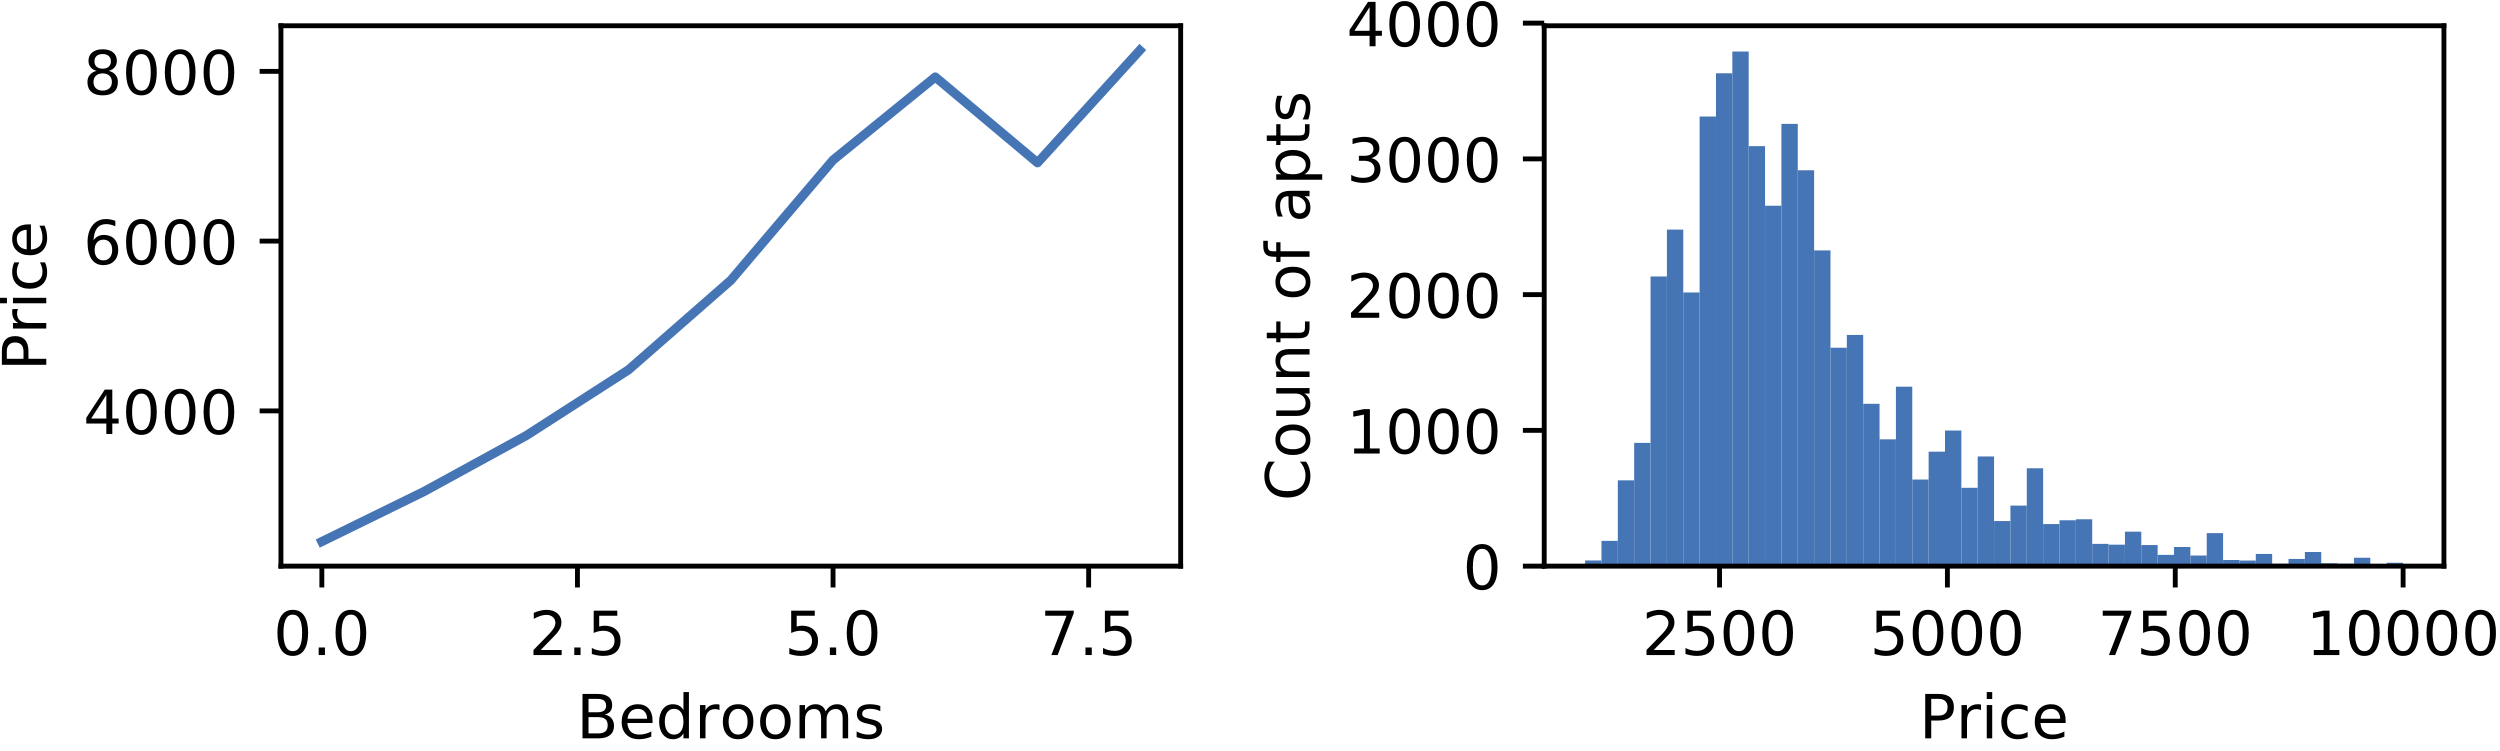 <?xml version="1.0" encoding="utf-8" standalone="no"?>
<!DOCTYPE svg PUBLIC "-//W3C//DTD SVG 1.1//EN"
  "http://www.w3.org/Graphics/SVG/1.1/DTD/svg11.dtd">
<!-- Created with matplotlib (http://matplotlib.org/) -->
<svg height="123.309pt" version="1.1" viewBox="0 0 410.472 123.309" width="410.472pt" xmlns="http://www.w3.org/2000/svg" xmlns:xlink="http://www.w3.org/1999/xlink">
 <defs>
  <style type="text/css">
*{stroke-linecap:butt;stroke-linejoin:round;}
  </style>
 </defs>
 <g id="figure_1">
  <g id="patch_1">
   <path d="M 0 123.309 
L 410.472 123.309 
L 410.472 0 
L 0 0 
z
" style="fill:#ffffff;"/>
  </g>
  <g id="axes_1">
   <g id="patch_2">
    <path d="M 46.128 92.953 
L 193.852 92.953 
L 193.852 4.233 
L 46.128 4.233 
z
" style="fill:#ffffff;"/>
   </g>
   <g id="matplotlib.axis_1">
    <g id="xtick_1">
     <g id="line2d_1">
      <defs>
       <path d="M 0 0 
L 0 3.5 
" id="mfbbc94b182" style="stroke:#000000;stroke-width:0.8;"/>
      </defs>
      <g>
       <use style="stroke:#000000;stroke-width:0.8;" x="52.843" xlink:href="#mfbbc94b182" y="92.953"/>
      </g>
     </g>
     <g id="text_1">
      <!-- 0.0 -->
      <defs>
       <path d="M 31.781 66.406 
Q 24.172 66.406 20.328 58.906 
Q 16.5 51.422 16.5 36.375 
Q 16.5 21.391 20.328 13.891 
Q 24.172 6.391 31.781 6.391 
Q 39.453 6.391 43.281 13.891 
Q 47.125 21.391 47.125 36.375 
Q 47.125 51.422 43.281 58.906 
Q 39.453 66.406 31.781 66.406 
z
M 31.781 74.219 
Q 44.047 74.219 50.516 64.516 
Q 56.984 54.828 56.984 36.375 
Q 56.984 17.969 50.516 8.266 
Q 44.047 -1.422 31.781 -1.422 
Q 19.531 -1.422 13.062 8.266 
Q 6.594 17.969 6.594 36.375 
Q 6.594 54.828 13.062 64.516 
Q 19.531 74.219 31.781 74.219 
z
" id="DejaVuSans-30"/>
       <path d="M 10.688 12.406 
L 21 12.406 
L 21 0 
L 10.688 0 
z
" id="DejaVuSans-2e"/>
      </defs>
      <g transform="translate(44.891 107.551)scale(0.1 -0.1)">
       <use xlink:href="#DejaVuSans-30"/>
       <use x="63.623" xlink:href="#DejaVuSans-2e"/>
       <use x="95.41" xlink:href="#DejaVuSans-30"/>
      </g>
     </g>
    </g>
    <g id="xtick_2">
     <g id="line2d_2">
      <g>
       <use style="stroke:#000000;stroke-width:0.8;" x="94.81" xlink:href="#mfbbc94b182" y="92.953"/>
      </g>
     </g>
     <g id="text_2">
      <!-- 2.5 -->
      <defs>
       <path d="M 19.188 8.297 
L 53.609 8.297 
L 53.609 0 
L 7.328 0 
L 7.328 8.297 
Q 12.938 14.109 22.625 23.891 
Q 32.328 33.688 34.812 36.531 
Q 39.547 41.844 41.422 45.531 
Q 43.312 49.219 43.312 52.781 
Q 43.312 58.594 39.234 62.25 
Q 35.156 65.922 28.609 65.922 
Q 23.969 65.922 18.812 64.312 
Q 13.672 62.703 7.812 59.422 
L 7.812 69.391 
Q 13.766 71.781 18.938 73 
Q 24.125 74.219 28.422 74.219 
Q 39.75 74.219 46.484 68.547 
Q 53.219 62.891 53.219 53.422 
Q 53.219 48.922 51.531 44.891 
Q 49.859 40.875 45.406 35.406 
Q 44.188 33.984 37.641 27.219 
Q 31.109 20.453 19.188 8.297 
z
" id="DejaVuSans-32"/>
       <path d="M 10.797 72.906 
L 49.516 72.906 
L 49.516 64.594 
L 19.828 64.594 
L 19.828 46.734 
Q 21.969 47.469 24.109 47.828 
Q 26.266 48.188 28.422 48.188 
Q 40.625 48.188 47.75 41.5 
Q 54.891 34.812 54.891 23.391 
Q 54.891 11.625 47.562 5.094 
Q 40.234 -1.422 26.906 -1.422 
Q 22.312 -1.422 17.547 -0.641 
Q 12.797 0.141 7.719 1.703 
L 7.719 11.625 
Q 12.109 9.234 16.797 8.062 
Q 21.484 6.891 26.703 6.891 
Q 35.156 6.891 40.078 11.328 
Q 45.016 15.766 45.016 23.391 
Q 45.016 31 40.078 35.438 
Q 35.156 39.891 26.703 39.891 
Q 22.75 39.891 18.812 39.016 
Q 14.891 38.141 10.797 36.281 
z
" id="DejaVuSans-35"/>
      </defs>
      <g transform="translate(86.858 107.551)scale(0.1 -0.1)">
       <use xlink:href="#DejaVuSans-32"/>
       <use x="63.623" xlink:href="#DejaVuSans-2e"/>
       <use x="95.41" xlink:href="#DejaVuSans-35"/>
      </g>
     </g>
    </g>
    <g id="xtick_3">
     <g id="line2d_3">
      <g>
       <use style="stroke:#000000;stroke-width:0.8;" x="136.777" xlink:href="#mfbbc94b182" y="92.953"/>
      </g>
     </g>
     <g id="text_3">
      <!-- 5.0 -->
      <g transform="translate(128.825 107.551)scale(0.1 -0.1)">
       <use xlink:href="#DejaVuSans-35"/>
       <use x="63.623" xlink:href="#DejaVuSans-2e"/>
       <use x="95.41" xlink:href="#DejaVuSans-30"/>
      </g>
     </g>
    </g>
    <g id="xtick_4">
     <g id="line2d_4">
      <g>
       <use style="stroke:#000000;stroke-width:0.8;" x="178.744" xlink:href="#mfbbc94b182" y="92.953"/>
      </g>
     </g>
     <g id="text_4">
      <!-- 7.5 -->
      <defs>
       <path d="M 8.203 72.906 
L 55.078 72.906 
L 55.078 68.703 
L 28.609 0 
L 18.312 0 
L 43.219 64.594 
L 8.203 64.594 
z
" id="DejaVuSans-37"/>
      </defs>
      <g transform="translate(170.792 107.551)scale(0.1 -0.1)">
       <use xlink:href="#DejaVuSans-37"/>
       <use x="63.623" xlink:href="#DejaVuSans-2e"/>
       <use x="95.41" xlink:href="#DejaVuSans-35"/>
      </g>
     </g>
    </g>
    <g id="text_5">
     <!-- Bedrooms -->
     <defs>
      <path d="M 19.672 34.812 
L 19.672 8.109 
L 35.5 8.109 
Q 43.453 8.109 47.281 11.406 
Q 51.125 14.703 51.125 21.484 
Q 51.125 28.328 47.281 31.562 
Q 43.453 34.812 35.5 34.812 
z
M 19.672 64.797 
L 19.672 42.828 
L 34.281 42.828 
Q 41.5 42.828 45.031 45.531 
Q 48.578 48.25 48.578 53.812 
Q 48.578 59.328 45.031 62.062 
Q 41.5 64.797 34.281 64.797 
z
M 9.812 72.906 
L 35.016 72.906 
Q 46.297 72.906 52.391 68.219 
Q 58.5 63.531 58.5 54.891 
Q 58.5 48.188 55.375 44.234 
Q 52.25 40.281 46.188 39.312 
Q 53.469 37.75 57.5 32.781 
Q 61.531 27.828 61.531 20.406 
Q 61.531 10.641 54.891 5.312 
Q 48.25 0 35.984 0 
L 9.812 0 
z
" id="DejaVuSans-42"/>
      <path d="M 56.203 29.594 
L 56.203 25.203 
L 14.891 25.203 
Q 15.484 15.922 20.484 11.062 
Q 25.484 6.203 34.422 6.203 
Q 39.594 6.203 44.453 7.469 
Q 49.312 8.734 54.109 11.281 
L 54.109 2.781 
Q 49.266 0.734 44.188 -0.344 
Q 39.109 -1.422 33.891 -1.422 
Q 20.797 -1.422 13.156 6.188 
Q 5.516 13.812 5.516 26.812 
Q 5.516 40.234 12.766 48.109 
Q 20.016 56 32.328 56 
Q 43.359 56 49.781 48.891 
Q 56.203 41.797 56.203 29.594 
z
M 47.219 32.234 
Q 47.125 39.594 43.094 43.984 
Q 39.062 48.391 32.422 48.391 
Q 24.906 48.391 20.391 44.141 
Q 15.875 39.891 15.188 32.172 
z
" id="DejaVuSans-65"/>
      <path d="M 45.406 46.391 
L 45.406 75.984 
L 54.391 75.984 
L 54.391 0 
L 45.406 0 
L 45.406 8.203 
Q 42.578 3.328 38.25 0.953 
Q 33.938 -1.422 27.875 -1.422 
Q 17.969 -1.422 11.734 6.484 
Q 5.516 14.406 5.516 27.297 
Q 5.516 40.188 11.734 48.094 
Q 17.969 56 27.875 56 
Q 33.938 56 38.25 53.625 
Q 42.578 51.266 45.406 46.391 
z
M 14.797 27.297 
Q 14.797 17.391 18.875 11.75 
Q 22.953 6.109 30.078 6.109 
Q 37.203 6.109 41.297 11.75 
Q 45.406 17.391 45.406 27.297 
Q 45.406 37.203 41.297 42.844 
Q 37.203 48.484 30.078 48.484 
Q 22.953 48.484 18.875 42.844 
Q 14.797 37.203 14.797 27.297 
z
" id="DejaVuSans-64"/>
      <path d="M 41.109 46.297 
Q 39.594 47.172 37.812 47.578 
Q 36.031 48 33.891 48 
Q 26.266 48 22.188 43.047 
Q 18.109 38.094 18.109 28.812 
L 18.109 0 
L 9.078 0 
L 9.078 54.688 
L 18.109 54.688 
L 18.109 46.188 
Q 20.953 51.172 25.484 53.578 
Q 30.031 56 36.531 56 
Q 37.453 56 38.578 55.875 
Q 39.703 55.766 41.062 55.516 
z
" id="DejaVuSans-72"/>
      <path d="M 30.609 48.391 
Q 23.391 48.391 19.188 42.75 
Q 14.984 37.109 14.984 27.297 
Q 14.984 17.484 19.156 11.844 
Q 23.344 6.203 30.609 6.203 
Q 37.797 6.203 41.984 11.859 
Q 46.188 17.531 46.188 27.297 
Q 46.188 37.016 41.984 42.703 
Q 37.797 48.391 30.609 48.391 
z
M 30.609 56 
Q 42.328 56 49.016 48.375 
Q 55.719 40.766 55.719 27.297 
Q 55.719 13.875 49.016 6.219 
Q 42.328 -1.422 30.609 -1.422 
Q 18.844 -1.422 12.172 6.219 
Q 5.516 13.875 5.516 27.297 
Q 5.516 40.766 12.172 48.375 
Q 18.844 56 30.609 56 
z
" id="DejaVuSans-6f"/>
      <path d="M 52 44.188 
Q 55.375 50.25 60.062 53.125 
Q 64.75 56 71.094 56 
Q 79.641 56 84.281 50.016 
Q 88.922 44.047 88.922 33.016 
L 88.922 0 
L 79.891 0 
L 79.891 32.719 
Q 79.891 40.578 77.094 44.375 
Q 74.312 48.188 68.609 48.188 
Q 61.625 48.188 57.562 43.547 
Q 53.516 38.922 53.516 30.906 
L 53.516 0 
L 44.484 0 
L 44.484 32.719 
Q 44.484 40.625 41.703 44.406 
Q 38.922 48.188 33.109 48.188 
Q 26.219 48.188 22.156 43.531 
Q 18.109 38.875 18.109 30.906 
L 18.109 0 
L 9.078 0 
L 9.078 54.688 
L 18.109 54.688 
L 18.109 46.188 
Q 21.188 51.219 25.484 53.609 
Q 29.781 56 35.688 56 
Q 41.656 56 45.828 52.969 
Q 50 49.953 52 44.188 
z
" id="DejaVuSans-6d"/>
      <path d="M 44.281 53.078 
L 44.281 44.578 
Q 40.484 46.531 36.375 47.5 
Q 32.281 48.484 27.875 48.484 
Q 21.188 48.484 17.844 46.438 
Q 14.5 44.391 14.5 40.281 
Q 14.5 37.156 16.891 35.375 
Q 19.281 33.594 26.516 31.984 
L 29.594 31.297 
Q 39.156 29.25 43.188 25.516 
Q 47.219 21.781 47.219 15.094 
Q 47.219 7.469 41.188 3.016 
Q 35.156 -1.422 24.609 -1.422 
Q 20.219 -1.422 15.453 -0.562 
Q 10.688 0.297 5.422 2 
L 5.422 11.281 
Q 10.406 8.688 15.234 7.391 
Q 20.062 6.109 24.812 6.109 
Q 31.156 6.109 34.562 8.281 
Q 37.984 10.453 37.984 14.406 
Q 37.984 18.062 35.516 20.016 
Q 33.062 21.969 24.703 23.781 
L 21.578 24.516 
Q 13.234 26.266 9.516 29.906 
Q 5.812 33.547 5.812 39.891 
Q 5.812 47.609 11.281 51.797 
Q 16.75 56 26.812 56 
Q 31.781 56 36.172 55.266 
Q 40.578 54.547 44.281 53.078 
z
" id="DejaVuSans-73"/>
     </defs>
     <g transform="translate(94.661 121.229)scale(0.1 -0.1)">
      <use xlink:href="#DejaVuSans-42"/>
      <use x="68.604" xlink:href="#DejaVuSans-65"/>
      <use x="130.127" xlink:href="#DejaVuSans-64"/>
      <use x="193.604" xlink:href="#DejaVuSans-72"/>
      <use x="234.686" xlink:href="#DejaVuSans-6f"/>
      <use x="295.867" xlink:href="#DejaVuSans-6f"/>
      <use x="357.049" xlink:href="#DejaVuSans-6d"/>
      <use x="454.461" xlink:href="#DejaVuSans-73"/>
     </g>
    </g>
   </g>
   <g id="matplotlib.axis_2">
    <g id="ytick_1">
     <g id="line2d_5">
      <defs>
       <path d="M 0 0 
L -3.5 0 
" id="mf81e8494d3" style="stroke:#000000;stroke-width:0.8;"/>
      </defs>
      <g>
       <use style="stroke:#000000;stroke-width:0.8;" x="46.128" xlink:href="#mf81e8494d3" y="67.464"/>
      </g>
     </g>
     <g id="text_6">
      <!-- 4000 -->
      <defs>
       <path d="M 37.797 64.312 
L 12.891 25.391 
L 37.797 25.391 
z
M 35.203 72.906 
L 47.609 72.906 
L 47.609 25.391 
L 58.016 25.391 
L 58.016 17.188 
L 47.609 17.188 
L 47.609 0 
L 37.797 0 
L 37.797 17.188 
L 4.891 17.188 
L 4.891 26.703 
z
" id="DejaVuSans-34"/>
      </defs>
      <g transform="translate(13.678 71.263)scale(0.1 -0.1)">
       <use xlink:href="#DejaVuSans-34"/>
       <use x="63.623" xlink:href="#DejaVuSans-30"/>
       <use x="127.246" xlink:href="#DejaVuSans-30"/>
       <use x="190.869" xlink:href="#DejaVuSans-30"/>
      </g>
     </g>
    </g>
    <g id="ytick_2">
     <g id="line2d_6">
      <g>
       <use style="stroke:#000000;stroke-width:0.8;" x="46.128" xlink:href="#mf81e8494d3" y="39.589"/>
      </g>
     </g>
     <g id="text_7">
      <!-- 6000 -->
      <defs>
       <path d="M 33.016 40.375 
Q 26.375 40.375 22.484 35.828 
Q 18.609 31.297 18.609 23.391 
Q 18.609 15.531 22.484 10.953 
Q 26.375 6.391 33.016 6.391 
Q 39.656 6.391 43.531 10.953 
Q 47.406 15.531 47.406 23.391 
Q 47.406 31.297 43.531 35.828 
Q 39.656 40.375 33.016 40.375 
z
M 52.594 71.297 
L 52.594 62.312 
Q 48.875 64.062 45.094 64.984 
Q 41.312 65.922 37.594 65.922 
Q 27.828 65.922 22.672 59.328 
Q 17.531 52.734 16.797 39.406 
Q 19.672 43.656 24.016 45.922 
Q 28.375 48.188 33.594 48.188 
Q 44.578 48.188 50.953 41.516 
Q 57.328 34.859 57.328 23.391 
Q 57.328 12.156 50.688 5.359 
Q 44.047 -1.422 33.016 -1.422 
Q 20.359 -1.422 13.672 8.266 
Q 6.984 17.969 6.984 36.375 
Q 6.984 53.656 15.188 63.938 
Q 23.391 74.219 37.203 74.219 
Q 40.922 74.219 44.703 73.484 
Q 48.484 72.75 52.594 71.297 
z
" id="DejaVuSans-36"/>
      </defs>
      <g transform="translate(13.678 43.388)scale(0.1 -0.1)">
       <use xlink:href="#DejaVuSans-36"/>
       <use x="63.623" xlink:href="#DejaVuSans-30"/>
       <use x="127.246" xlink:href="#DejaVuSans-30"/>
       <use x="190.869" xlink:href="#DejaVuSans-30"/>
      </g>
     </g>
    </g>
    <g id="ytick_3">
     <g id="line2d_7">
      <g>
       <use style="stroke:#000000;stroke-width:0.8;" x="46.128" xlink:href="#mf81e8494d3" y="11.715"/>
      </g>
     </g>
     <g id="text_8">
      <!-- 8000 -->
      <defs>
       <path d="M 31.781 34.625 
Q 24.75 34.625 20.719 30.859 
Q 16.703 27.094 16.703 20.516 
Q 16.703 13.922 20.719 10.156 
Q 24.75 6.391 31.781 6.391 
Q 38.812 6.391 42.859 10.172 
Q 46.922 13.969 46.922 20.516 
Q 46.922 27.094 42.891 30.859 
Q 38.875 34.625 31.781 34.625 
z
M 21.922 38.812 
Q 15.578 40.375 12.031 44.719 
Q 8.5 49.078 8.5 55.328 
Q 8.5 64.062 14.719 69.141 
Q 20.953 74.219 31.781 74.219 
Q 42.672 74.219 48.875 69.141 
Q 55.078 64.062 55.078 55.328 
Q 55.078 49.078 51.531 44.719 
Q 48 40.375 41.703 38.812 
Q 48.828 37.156 52.797 32.312 
Q 56.781 27.484 56.781 20.516 
Q 56.781 9.906 50.312 4.234 
Q 43.844 -1.422 31.781 -1.422 
Q 19.734 -1.422 13.25 4.234 
Q 6.781 9.906 6.781 20.516 
Q 6.781 27.484 10.781 32.312 
Q 14.797 37.156 21.922 38.812 
z
M 18.312 54.391 
Q 18.312 48.734 21.844 45.562 
Q 25.391 42.391 31.781 42.391 
Q 38.141 42.391 41.719 45.562 
Q 45.312 48.734 45.312 54.391 
Q 45.312 60.062 41.719 63.234 
Q 38.141 66.406 31.781 66.406 
Q 25.391 66.406 21.844 63.234 
Q 18.312 60.062 18.312 54.391 
z
" id="DejaVuSans-38"/>
      </defs>
      <g transform="translate(13.678 15.514)scale(0.1 -0.1)">
       <use xlink:href="#DejaVuSans-38"/>
       <use x="63.623" xlink:href="#DejaVuSans-30"/>
       <use x="127.246" xlink:href="#DejaVuSans-30"/>
       <use x="190.869" xlink:href="#DejaVuSans-30"/>
      </g>
     </g>
    </g>
    <g id="text_9">
     <!-- Price -->
     <defs>
      <path d="M 19.672 64.797 
L 19.672 37.406 
L 32.078 37.406 
Q 38.969 37.406 42.719 40.969 
Q 46.484 44.531 46.484 51.125 
Q 46.484 57.672 42.719 61.234 
Q 38.969 64.797 32.078 64.797 
z
M 9.812 72.906 
L 32.078 72.906 
Q 44.344 72.906 50.609 67.359 
Q 56.891 61.812 56.891 51.125 
Q 56.891 40.328 50.609 34.812 
Q 44.344 29.297 32.078 29.297 
L 19.672 29.297 
L 19.672 0 
L 9.812 0 
z
" id="DejaVuSans-50"/>
      <path d="M 9.422 54.688 
L 18.406 54.688 
L 18.406 0 
L 9.422 0 
z
M 9.422 75.984 
L 18.406 75.984 
L 18.406 64.594 
L 9.422 64.594 
z
" id="DejaVuSans-69"/>
      <path d="M 48.781 52.594 
L 48.781 44.188 
Q 44.969 46.297 41.141 47.344 
Q 37.312 48.391 33.406 48.391 
Q 24.656 48.391 19.812 42.844 
Q 14.984 37.312 14.984 27.297 
Q 14.984 17.281 19.812 11.734 
Q 24.656 6.203 33.406 6.203 
Q 37.312 6.203 41.141 7.25 
Q 44.969 8.297 48.781 10.406 
L 48.781 2.094 
Q 45.016 0.344 40.984 -0.531 
Q 36.969 -1.422 32.422 -1.422 
Q 20.062 -1.422 12.781 6.344 
Q 5.516 14.109 5.516 27.297 
Q 5.516 40.672 12.859 48.328 
Q 20.219 56 33.016 56 
Q 37.156 56 41.109 55.141 
Q 45.062 54.297 48.781 52.594 
z
" id="DejaVuSans-63"/>
     </defs>
     <g transform="translate(7.598 60.877)rotate(-90)scale(0.1 -0.1)">
      <use xlink:href="#DejaVuSans-50"/>
      <use x="60.287" xlink:href="#DejaVuSans-72"/>
      <use x="101.4" xlink:href="#DejaVuSans-69"/>
      <use x="129.184" xlink:href="#DejaVuSans-63"/>
      <use x="184.164" xlink:href="#DejaVuSans-65"/>
     </g>
    </g>
   </g>
   <g id="line2d_8">
    <path clip-path="url(#p9889c4f3f5)" d="M 52.843 88.92 
L 69.63 80.695 
L 86.416 71.51 
L 103.203 60.714 
L 119.99 46.02 
L 136.777 26.276 
L 153.563 12.643 
L 170.35 26.725 
L 187.137 8.265 
" style="fill:none;stroke:#4575b4;stroke-linecap:square;stroke-width:1.5;"/>
   </g>
   <g id="patch_3">
    <path d="M 46.128 92.953 
L 46.128 4.233 
" style="fill:none;stroke:#000000;stroke-linecap:square;stroke-linejoin:miter;stroke-width:0.8;"/>
   </g>
   <g id="patch_4">
    <path d="M 193.852 92.953 
L 193.852 4.233 
" style="fill:none;stroke:#000000;stroke-linecap:square;stroke-linejoin:miter;stroke-width:0.8;"/>
   </g>
   <g id="patch_5">
    <path d="M 46.128 92.953 
L 193.852 92.953 
" style="fill:none;stroke:#000000;stroke-linecap:square;stroke-linejoin:miter;stroke-width:0.8;"/>
   </g>
   <g id="patch_6">
    <path d="M 46.128 4.233 
L 193.852 4.233 
" style="fill:none;stroke:#000000;stroke-linecap:square;stroke-linejoin:miter;stroke-width:0.8;"/>
   </g>
  </g>
  <g id="axes_2">
   <g id="patch_7">
    <path d="M 253.542 92.953 
L 401.265 92.953 
L 401.265 4.233 
L 253.542 4.233 
z
" style="fill:#ffffff;"/>
   </g>
   <g id="patch_8">
    <path clip-path="url(#p82ec01b23d)" d="M 260.256 92.953 
L 262.942 92.953 
L 262.942 92.017 
L 260.256 92.017 
z
" style="fill:#4575b4;"/>
   </g>
   <g id="patch_9">
    <path clip-path="url(#p82ec01b23d)" d="M 262.942 92.953 
L 265.628 92.953 
L 265.628 88.807 
L 262.942 88.807 
z
" style="fill:#4575b4;"/>
   </g>
   <g id="patch_10">
    <path clip-path="url(#p82ec01b23d)" d="M 265.628 92.953 
L 268.314 92.953 
L 268.314 78.866 
L 265.628 78.866 
z
" style="fill:#4575b4;"/>
   </g>
   <g id="patch_11">
    <path clip-path="url(#p82ec01b23d)" d="M 268.314 92.953 
L 271 92.953 
L 271 72.715 
L 268.314 72.715 
z
" style="fill:#4575b4;"/>
   </g>
   <g id="patch_12">
    <path clip-path="url(#p82ec01b23d)" d="M 271 92.953 
L 273.686 92.953 
L 273.686 45.389 
L 271 45.389 
z
" style="fill:#4575b4;"/>
   </g>
   <g id="patch_13">
    <path clip-path="url(#p82ec01b23d)" d="M 273.686 92.953 
L 276.372 92.953 
L 276.372 37.7 
L 273.686 37.7 
z
" style="fill:#4575b4;"/>
   </g>
   <g id="patch_14">
    <path clip-path="url(#p82ec01b23d)" d="M 276.372 92.953 
L 279.057 92.953 
L 279.057 48.019 
L 276.372 48.019 
z
" style="fill:#4575b4;"/>
   </g>
   <g id="patch_15">
    <path clip-path="url(#p82ec01b23d)" d="M 279.057 92.953 
L 281.743 92.953 
L 281.743 19.134 
L 279.057 19.134 
z
" style="fill:#4575b4;"/>
   </g>
   <g id="patch_16">
    <path clip-path="url(#p82ec01b23d)" d="M 281.743 92.953 
L 284.429 92.953 
L 284.429 12.024 
L 281.743 12.024 
z
" style="fill:#4575b4;"/>
   </g>
   <g id="patch_17">
    <path clip-path="url(#p82ec01b23d)" d="M 284.429 92.953 
L 287.115 92.953 
L 287.115 8.457 
L 284.429 8.457 
z
" style="fill:#4575b4;"/>
   </g>
   <g id="patch_18">
    <path clip-path="url(#p82ec01b23d)" d="M 287.115 92.953 
L 289.801 92.953 
L 289.801 23.992 
L 287.115 23.992 
z
" style="fill:#4575b4;"/>
   </g>
   <g id="patch_19">
    <path clip-path="url(#p82ec01b23d)" d="M 289.801 92.953 
L 292.487 92.953 
L 292.487 33.777 
L 289.801 33.777 
z
" style="fill:#4575b4;"/>
   </g>
   <g id="patch_20">
    <path clip-path="url(#p82ec01b23d)" d="M 292.487 92.953 
L 295.173 92.953 
L 295.173 20.337 
L 292.487 20.337 
z
" style="fill:#4575b4;"/>
   </g>
   <g id="patch_21">
    <path clip-path="url(#p82ec01b23d)" d="M 295.173 92.953 
L 297.859 92.953 
L 297.859 27.96 
L 295.173 27.96 
z
" style="fill:#4575b4;"/>
   </g>
   <g id="patch_22">
    <path clip-path="url(#p82ec01b23d)" d="M 297.859 92.953 
L 300.545 92.953 
L 300.545 41.11 
L 297.859 41.11 
z
" style="fill:#4575b4;"/>
   </g>
   <g id="patch_23">
    <path clip-path="url(#p82ec01b23d)" d="M 300.545 92.953 
L 303.23 92.953 
L 303.23 57.091 
L 300.545 57.091 
z
" style="fill:#4575b4;"/>
   </g>
   <g id="patch_24">
    <path clip-path="url(#p82ec01b23d)" d="M 303.23 92.953 
L 305.916 92.953 
L 305.916 54.996 
L 303.23 54.996 
z
" style="fill:#4575b4;"/>
   </g>
   <g id="patch_25">
    <path clip-path="url(#p82ec01b23d)" d="M 305.916 92.953 
L 308.602 92.953 
L 308.602 66.296 
L 305.916 66.296 
z
" style="fill:#4575b4;"/>
   </g>
   <g id="patch_26">
    <path clip-path="url(#p82ec01b23d)" d="M 308.602 92.953 
L 311.288 92.953 
L 311.288 72.135 
L 308.602 72.135 
z
" style="fill:#4575b4;"/>
   </g>
   <g id="patch_27">
    <path clip-path="url(#p82ec01b23d)" d="M 311.288 92.953 
L 313.974 92.953 
L 313.974 63.487 
L 311.288 63.487 
z
" style="fill:#4575b4;"/>
   </g>
   <g id="patch_28">
    <path clip-path="url(#p82ec01b23d)" d="M 313.974 92.953 
L 316.66 92.953 
L 316.66 78.733 
L 313.974 78.733 
z
" style="fill:#4575b4;"/>
   </g>
   <g id="patch_29">
    <path clip-path="url(#p82ec01b23d)" d="M 316.66 92.953 
L 319.346 92.953 
L 319.346 74.164 
L 316.66 74.164 
z
" style="fill:#4575b4;"/>
   </g>
   <g id="patch_30">
    <path clip-path="url(#p82ec01b23d)" d="M 319.346 92.953 
L 322.032 92.953 
L 322.032 70.687 
L 319.346 70.687 
z
" style="fill:#4575b4;"/>
   </g>
   <g id="patch_31">
    <path clip-path="url(#p82ec01b23d)" d="M 322.032 92.953 
L 324.717 92.953 
L 324.717 80.092 
L 322.032 80.092 
z
" style="fill:#4575b4;"/>
   </g>
   <g id="patch_32">
    <path clip-path="url(#p82ec01b23d)" d="M 324.717 92.953 
L 327.403 92.953 
L 327.403 74.944 
L 324.717 74.944 
z
" style="fill:#4575b4;"/>
   </g>
   <g id="patch_33">
    <path clip-path="url(#p82ec01b23d)" d="M 327.403 92.953 
L 330.089 92.953 
L 330.089 85.553 
L 327.403 85.553 
z
" style="fill:#4575b4;"/>
   </g>
   <g id="patch_34">
    <path clip-path="url(#p82ec01b23d)" d="M 330.089 92.953 
L 332.775 92.953 
L 332.775 83.012 
L 330.089 83.012 
z
" style="fill:#4575b4;"/>
   </g>
   <g id="patch_35">
    <path clip-path="url(#p82ec01b23d)" d="M 332.775 92.953 
L 335.461 92.953 
L 335.461 76.883 
L 332.775 76.883 
z
" style="fill:#4575b4;"/>
   </g>
   <g id="patch_36">
    <path clip-path="url(#p82ec01b23d)" d="M 335.461 92.953 
L 338.147 92.953 
L 338.147 86.043 
L 335.461 86.043 
z
" style="fill:#4575b4;"/>
   </g>
   <g id="patch_37">
    <path clip-path="url(#p82ec01b23d)" d="M 338.147 92.953 
L 340.833 92.953 
L 340.833 85.419 
L 338.147 85.419 
z
" style="fill:#4575b4;"/>
   </g>
   <g id="patch_38">
    <path clip-path="url(#p82ec01b23d)" d="M 340.833 92.953 
L 343.519 92.953 
L 343.519 85.263 
L 340.833 85.263 
z
" style="fill:#4575b4;"/>
   </g>
   <g id="patch_39">
    <path clip-path="url(#p82ec01b23d)" d="M 343.519 92.953 
L 346.204 92.953 
L 346.204 89.297 
L 343.519 89.297 
z
" style="fill:#4575b4;"/>
   </g>
   <g id="patch_40">
    <path clip-path="url(#p82ec01b23d)" d="M 346.204 92.953 
L 348.89 92.953 
L 348.89 89.431 
L 346.204 89.431 
z
" style="fill:#4575b4;"/>
   </g>
   <g id="patch_41">
    <path clip-path="url(#p82ec01b23d)" d="M 348.89 92.953 
L 351.576 92.953 
L 351.576 87.291 
L 348.89 87.291 
z
" style="fill:#4575b4;"/>
   </g>
   <g id="patch_42">
    <path clip-path="url(#p82ec01b23d)" d="M 351.576 92.953 
L 354.262 92.953 
L 354.262 89.498 
L 351.576 89.498 
z
" style="fill:#4575b4;"/>
   </g>
   <g id="patch_43">
    <path clip-path="url(#p82ec01b23d)" d="M 354.262 92.953 
L 356.948 92.953 
L 356.948 91.103 
L 354.262 91.103 
z
" style="fill:#4575b4;"/>
   </g>
   <g id="patch_44">
    <path clip-path="url(#p82ec01b23d)" d="M 356.948 92.953 
L 359.634 92.953 
L 359.634 89.81 
L 356.948 89.81 
z
" style="fill:#4575b4;"/>
   </g>
   <g id="patch_45">
    <path clip-path="url(#p82ec01b23d)" d="M 359.634 92.953 
L 362.32 92.953 
L 362.32 91.214 
L 359.634 91.214 
z
" style="fill:#4575b4;"/>
   </g>
   <g id="patch_46">
    <path clip-path="url(#p82ec01b23d)" d="M 362.32 92.953 
L 365.006 92.953 
L 365.006 87.537 
L 362.32 87.537 
z
" style="fill:#4575b4;"/>
   </g>
   <g id="patch_47">
    <path clip-path="url(#p82ec01b23d)" d="M 365.006 92.953 
L 367.692 92.953 
L 367.692 91.95 
L 365.006 91.95 
z
" style="fill:#4575b4;"/>
   </g>
   <g id="patch_48">
    <path clip-path="url(#p82ec01b23d)" d="M 367.692 92.953 
L 370.377 92.953 
L 370.377 92.039 
L 367.692 92.039 
z
" style="fill:#4575b4;"/>
   </g>
   <g id="patch_49">
    <path clip-path="url(#p82ec01b23d)" d="M 370.377 92.953 
L 373.063 92.953 
L 373.063 90.947 
L 370.377 90.947 
z
" style="fill:#4575b4;"/>
   </g>
   <g id="patch_50">
    <path clip-path="url(#p82ec01b23d)" d="M 373.063 92.953 
L 375.749 92.953 
L 375.749 92.574 
L 373.063 92.574 
z
" style="fill:#4575b4;"/>
   </g>
   <g id="patch_51">
    <path clip-path="url(#p82ec01b23d)" d="M 375.749 92.953 
L 378.435 92.953 
L 378.435 91.771 
L 375.749 91.771 
z
" style="fill:#4575b4;"/>
   </g>
   <g id="patch_52">
    <path clip-path="url(#p82ec01b23d)" d="M 378.435 92.953 
L 381.121 92.953 
L 381.121 90.635 
L 378.435 90.635 
z
" style="fill:#4575b4;"/>
   </g>
   <g id="patch_53">
    <path clip-path="url(#p82ec01b23d)" d="M 381.121 92.953 
L 383.807 92.953 
L 383.807 92.485 
L 381.121 92.485 
z
" style="fill:#4575b4;"/>
   </g>
   <g id="patch_54">
    <path clip-path="url(#p82ec01b23d)" d="M 383.807 92.953 
L 386.493 92.953 
L 386.493 92.574 
L 383.807 92.574 
z
" style="fill:#4575b4;"/>
   </g>
   <g id="patch_55">
    <path clip-path="url(#p82ec01b23d)" d="M 386.493 92.953 
L 389.179 92.953 
L 389.179 91.571 
L 386.493 91.571 
z
" style="fill:#4575b4;"/>
   </g>
   <g id="patch_56">
    <path clip-path="url(#p82ec01b23d)" d="M 389.179 92.953 
L 391.864 92.953 
L 391.864 92.641 
L 389.179 92.641 
z
" style="fill:#4575b4;"/>
   </g>
   <g id="patch_57">
    <path clip-path="url(#p82ec01b23d)" d="M 391.864 92.953 
L 394.55 92.953 
L 394.55 92.396 
L 391.864 92.396 
z
" style="fill:#4575b4;"/>
   </g>
   <g id="matplotlib.axis_3">
    <g id="xtick_5">
     <g id="line2d_9">
      <g>
       <use style="stroke:#000000;stroke-width:0.8;" x="282.329" xlink:href="#mfbbc94b182" y="92.953"/>
      </g>
     </g>
     <g id="text_10">
      <!-- 2500 -->
      <g transform="translate(269.604 107.551)scale(0.1 -0.1)">
       <use xlink:href="#DejaVuSans-32"/>
       <use x="63.623" xlink:href="#DejaVuSans-35"/>
       <use x="127.246" xlink:href="#DejaVuSans-30"/>
       <use x="190.869" xlink:href="#DejaVuSans-30"/>
      </g>
     </g>
    </g>
    <g id="xtick_6">
     <g id="line2d_10">
      <g>
       <use style="stroke:#000000;stroke-width:0.8;" x="319.741" xlink:href="#mfbbc94b182" y="92.953"/>
      </g>
     </g>
     <g id="text_11">
      <!-- 5000 -->
      <g transform="translate(307.016 107.551)scale(0.1 -0.1)">
       <use xlink:href="#DejaVuSans-35"/>
       <use x="63.623" xlink:href="#DejaVuSans-30"/>
       <use x="127.246" xlink:href="#DejaVuSans-30"/>
       <use x="190.869" xlink:href="#DejaVuSans-30"/>
      </g>
     </g>
    </g>
    <g id="xtick_7">
     <g id="line2d_11">
      <g>
       <use style="stroke:#000000;stroke-width:0.8;" x="357.153" xlink:href="#mfbbc94b182" y="92.953"/>
      </g>
     </g>
     <g id="text_12">
      <!-- 7500 -->
      <g transform="translate(344.428 107.551)scale(0.1 -0.1)">
       <use xlink:href="#DejaVuSans-37"/>
       <use x="63.623" xlink:href="#DejaVuSans-35"/>
       <use x="127.246" xlink:href="#DejaVuSans-30"/>
       <use x="190.869" xlink:href="#DejaVuSans-30"/>
      </g>
     </g>
    </g>
    <g id="xtick_8">
     <g id="line2d_12">
      <g>
       <use style="stroke:#000000;stroke-width:0.8;" x="394.565" xlink:href="#mfbbc94b182" y="92.953"/>
      </g>
     </g>
     <g id="text_13">
      <!-- 10000 -->
      <defs>
       <path d="M 12.406 8.297 
L 28.516 8.297 
L 28.516 63.922 
L 10.984 60.406 
L 10.984 69.391 
L 28.422 72.906 
L 38.281 72.906 
L 38.281 8.297 
L 54.391 8.297 
L 54.391 0 
L 12.406 0 
z
" id="DejaVuSans-31"/>
      </defs>
      <g transform="translate(378.659 107.551)scale(0.1 -0.1)">
       <use xlink:href="#DejaVuSans-31"/>
       <use x="63.623" xlink:href="#DejaVuSans-30"/>
       <use x="127.246" xlink:href="#DejaVuSans-30"/>
       <use x="190.869" xlink:href="#DejaVuSans-30"/>
       <use x="254.492" xlink:href="#DejaVuSans-30"/>
      </g>
     </g>
    </g>
    <g id="text_14">
     <!-- Price -->
     <g transform="translate(315.119 121.229)scale(0.1 -0.1)">
      <use xlink:href="#DejaVuSans-50"/>
      <use x="60.287" xlink:href="#DejaVuSans-72"/>
      <use x="101.4" xlink:href="#DejaVuSans-69"/>
      <use x="129.184" xlink:href="#DejaVuSans-63"/>
      <use x="184.164" xlink:href="#DejaVuSans-65"/>
     </g>
    </g>
   </g>
   <g id="matplotlib.axis_4">
    <g id="ytick_4">
     <g id="line2d_13">
      <g>
       <use style="stroke:#000000;stroke-width:0.8;" x="253.542" xlink:href="#mf81e8494d3" y="92.953"/>
      </g>
     </g>
     <g id="text_15">
      <!-- 0 -->
      <g transform="translate(240.179 96.752)scale(0.1 -0.1)">
       <use xlink:href="#DejaVuSans-30"/>
      </g>
     </g>
    </g>
    <g id="ytick_5">
     <g id="line2d_14">
      <g>
       <use style="stroke:#000000;stroke-width:0.8;" x="253.542" xlink:href="#mf81e8494d3" y="70.664"/>
      </g>
     </g>
     <g id="text_16">
      <!-- 1000 -->
      <g transform="translate(221.092 74.464)scale(0.1 -0.1)">
       <use xlink:href="#DejaVuSans-31"/>
       <use x="63.623" xlink:href="#DejaVuSans-30"/>
       <use x="127.246" xlink:href="#DejaVuSans-30"/>
       <use x="190.869" xlink:href="#DejaVuSans-30"/>
      </g>
     </g>
    </g>
    <g id="ytick_6">
     <g id="line2d_15">
      <g>
       <use style="stroke:#000000;stroke-width:0.8;" x="253.542" xlink:href="#mf81e8494d3" y="48.376"/>
      </g>
     </g>
     <g id="text_17">
      <!-- 2000 -->
      <g transform="translate(221.092 52.175)scale(0.1 -0.1)">
       <use xlink:href="#DejaVuSans-32"/>
       <use x="63.623" xlink:href="#DejaVuSans-30"/>
       <use x="127.246" xlink:href="#DejaVuSans-30"/>
       <use x="190.869" xlink:href="#DejaVuSans-30"/>
      </g>
     </g>
    </g>
    <g id="ytick_7">
     <g id="line2d_16">
      <g>
       <use style="stroke:#000000;stroke-width:0.8;" x="253.542" xlink:href="#mf81e8494d3" y="26.088"/>
      </g>
     </g>
     <g id="text_18">
      <!-- 3000 -->
      <defs>
       <path d="M 40.578 39.312 
Q 47.656 37.797 51.625 33 
Q 55.609 28.219 55.609 21.188 
Q 55.609 10.406 48.188 4.484 
Q 40.766 -1.422 27.094 -1.422 
Q 22.516 -1.422 17.656 -0.516 
Q 12.797 0.391 7.625 2.203 
L 7.625 11.719 
Q 11.719 9.328 16.594 8.109 
Q 21.484 6.891 26.812 6.891 
Q 36.078 6.891 40.938 10.547 
Q 45.797 14.203 45.797 21.188 
Q 45.797 27.641 41.281 31.266 
Q 36.766 34.906 28.719 34.906 
L 20.219 34.906 
L 20.219 43.016 
L 29.109 43.016 
Q 36.375 43.016 40.234 45.922 
Q 44.094 48.828 44.094 54.297 
Q 44.094 59.906 40.109 62.906 
Q 36.141 65.922 28.719 65.922 
Q 24.656 65.922 20.016 65.031 
Q 15.375 64.156 9.812 62.312 
L 9.812 71.094 
Q 15.438 72.656 20.344 73.438 
Q 25.25 74.219 29.594 74.219 
Q 40.828 74.219 47.359 69.109 
Q 53.906 64.016 53.906 55.328 
Q 53.906 49.266 50.438 45.094 
Q 46.969 40.922 40.578 39.312 
z
" id="DejaVuSans-33"/>
      </defs>
      <g transform="translate(221.092 29.887)scale(0.1 -0.1)">
       <use xlink:href="#DejaVuSans-33"/>
       <use x="63.623" xlink:href="#DejaVuSans-30"/>
       <use x="127.246" xlink:href="#DejaVuSans-30"/>
       <use x="190.869" xlink:href="#DejaVuSans-30"/>
      </g>
     </g>
    </g>
    <g id="ytick_8">
     <g id="line2d_17">
      <g>
       <use style="stroke:#000000;stroke-width:0.8;" x="253.542" xlink:href="#mf81e8494d3" y="3.799"/>
      </g>
     </g>
     <g id="text_19">
      <!-- 4000 -->
      <g transform="translate(221.092 7.598)scale(0.1 -0.1)">
       <use xlink:href="#DejaVuSans-34"/>
       <use x="63.623" xlink:href="#DejaVuSans-30"/>
       <use x="127.246" xlink:href="#DejaVuSans-30"/>
       <use x="190.869" xlink:href="#DejaVuSans-30"/>
      </g>
     </g>
    </g>
    <g id="text_20">
     <!-- Count of apts -->
     <defs>
      <path d="M 64.406 67.281 
L 64.406 56.891 
Q 59.422 61.531 53.781 63.812 
Q 48.141 66.109 41.797 66.109 
Q 29.297 66.109 22.656 58.469 
Q 16.016 50.828 16.016 36.375 
Q 16.016 21.969 22.656 14.328 
Q 29.297 6.688 41.797 6.688 
Q 48.141 6.688 53.781 8.984 
Q 59.422 11.281 64.406 15.922 
L 64.406 5.609 
Q 59.234 2.094 53.438 0.328 
Q 47.656 -1.422 41.219 -1.422 
Q 24.656 -1.422 15.125 8.703 
Q 5.609 18.844 5.609 36.375 
Q 5.609 53.953 15.125 64.078 
Q 24.656 74.219 41.219 74.219 
Q 47.75 74.219 53.531 72.484 
Q 59.328 70.75 64.406 67.281 
z
" id="DejaVuSans-43"/>
      <path d="M 8.5 21.578 
L 8.5 54.688 
L 17.484 54.688 
L 17.484 21.922 
Q 17.484 14.156 20.5 10.266 
Q 23.531 6.391 29.594 6.391 
Q 36.859 6.391 41.078 11.031 
Q 45.312 15.672 45.312 23.688 
L 45.312 54.688 
L 54.297 54.688 
L 54.297 0 
L 45.312 0 
L 45.312 8.406 
Q 42.047 3.422 37.719 1 
Q 33.406 -1.422 27.688 -1.422 
Q 18.266 -1.422 13.375 4.438 
Q 8.5 10.297 8.5 21.578 
z
M 31.109 56 
z
" id="DejaVuSans-75"/>
      <path d="M 54.891 33.016 
L 54.891 0 
L 45.906 0 
L 45.906 32.719 
Q 45.906 40.484 42.875 44.328 
Q 39.844 48.188 33.797 48.188 
Q 26.516 48.188 22.312 43.547 
Q 18.109 38.922 18.109 30.906 
L 18.109 0 
L 9.078 0 
L 9.078 54.688 
L 18.109 54.688 
L 18.109 46.188 
Q 21.344 51.125 25.703 53.562 
Q 30.078 56 35.797 56 
Q 45.219 56 50.047 50.172 
Q 54.891 44.344 54.891 33.016 
z
" id="DejaVuSans-6e"/>
      <path d="M 18.312 70.219 
L 18.312 54.688 
L 36.812 54.688 
L 36.812 47.703 
L 18.312 47.703 
L 18.312 18.016 
Q 18.312 11.328 20.141 9.422 
Q 21.969 7.516 27.594 7.516 
L 36.812 7.516 
L 36.812 0 
L 27.594 0 
Q 17.188 0 13.234 3.875 
Q 9.281 7.766 9.281 18.016 
L 9.281 47.703 
L 2.688 47.703 
L 2.688 54.688 
L 9.281 54.688 
L 9.281 70.219 
z
" id="DejaVuSans-74"/>
      <path id="DejaVuSans-20"/>
      <path d="M 37.109 75.984 
L 37.109 68.5 
L 28.516 68.5 
Q 23.688 68.5 21.797 66.547 
Q 19.922 64.594 19.922 59.516 
L 19.922 54.688 
L 34.719 54.688 
L 34.719 47.703 
L 19.922 47.703 
L 19.922 0 
L 10.891 0 
L 10.891 47.703 
L 2.297 47.703 
L 2.297 54.688 
L 10.891 54.688 
L 10.891 58.5 
Q 10.891 67.625 15.141 71.797 
Q 19.391 75.984 28.609 75.984 
z
" id="DejaVuSans-66"/>
      <path d="M 34.281 27.484 
Q 23.391 27.484 19.188 25 
Q 14.984 22.516 14.984 16.5 
Q 14.984 11.719 18.141 8.906 
Q 21.297 6.109 26.703 6.109 
Q 34.188 6.109 38.703 11.406 
Q 43.219 16.703 43.219 25.484 
L 43.219 27.484 
z
M 52.203 31.203 
L 52.203 0 
L 43.219 0 
L 43.219 8.297 
Q 40.141 3.328 35.547 0.953 
Q 30.953 -1.422 24.312 -1.422 
Q 15.922 -1.422 10.953 3.297 
Q 6 8.016 6 15.922 
Q 6 25.141 12.172 29.828 
Q 18.359 34.516 30.609 34.516 
L 43.219 34.516 
L 43.219 35.406 
Q 43.219 41.609 39.141 45 
Q 35.062 48.391 27.688 48.391 
Q 23 48.391 18.547 47.266 
Q 14.109 46.141 10.016 43.891 
L 10.016 52.203 
Q 14.938 54.109 19.578 55.047 
Q 24.219 56 28.609 56 
Q 40.484 56 46.344 49.844 
Q 52.203 43.703 52.203 31.203 
z
" id="DejaVuSans-61"/>
      <path d="M 18.109 8.203 
L 18.109 -20.797 
L 9.078 -20.797 
L 9.078 54.688 
L 18.109 54.688 
L 18.109 46.391 
Q 20.953 51.266 25.266 53.625 
Q 29.594 56 35.594 56 
Q 45.562 56 51.781 48.094 
Q 58.016 40.188 58.016 27.297 
Q 58.016 14.406 51.781 6.484 
Q 45.562 -1.422 35.594 -1.422 
Q 29.594 -1.422 25.266 0.953 
Q 20.953 3.328 18.109 8.203 
z
M 48.688 27.297 
Q 48.688 37.203 44.609 42.844 
Q 40.531 48.484 33.406 48.484 
Q 26.266 48.484 22.188 42.844 
Q 18.109 37.203 18.109 27.297 
Q 18.109 17.391 22.188 11.75 
Q 26.266 6.109 33.406 6.109 
Q 40.531 6.109 44.609 11.75 
Q 48.688 17.391 48.688 27.297 
z
" id="DejaVuSans-70"/>
     </defs>
     <g transform="translate(215.012 82.242)rotate(-90)scale(0.1 -0.1)">
      <use xlink:href="#DejaVuSans-43"/>
      <use x="69.824" xlink:href="#DejaVuSans-6f"/>
      <use x="131.006" xlink:href="#DejaVuSans-75"/>
      <use x="194.385" xlink:href="#DejaVuSans-6e"/>
      <use x="257.764" xlink:href="#DejaVuSans-74"/>
      <use x="296.973" xlink:href="#DejaVuSans-20"/>
      <use x="328.76" xlink:href="#DejaVuSans-6f"/>
      <use x="389.941" xlink:href="#DejaVuSans-66"/>
      <use x="425.146" xlink:href="#DejaVuSans-20"/>
      <use x="456.934" xlink:href="#DejaVuSans-61"/>
      <use x="518.213" xlink:href="#DejaVuSans-70"/>
      <use x="581.689" xlink:href="#DejaVuSans-74"/>
      <use x="620.898" xlink:href="#DejaVuSans-73"/>
     </g>
    </g>
   </g>
   <g id="patch_58">
    <path d="M 253.542 92.953 
L 253.542 4.233 
" style="fill:none;stroke:#000000;stroke-linecap:square;stroke-linejoin:miter;stroke-width:0.8;"/>
   </g>
   <g id="patch_59">
    <path d="M 401.265 92.953 
L 401.265 4.233 
" style="fill:none;stroke:#000000;stroke-linecap:square;stroke-linejoin:miter;stroke-width:0.8;"/>
   </g>
   <g id="patch_60">
    <path d="M 253.542 92.953 
L 401.265 92.953 
" style="fill:none;stroke:#000000;stroke-linecap:square;stroke-linejoin:miter;stroke-width:0.8;"/>
   </g>
   <g id="patch_61">
    <path d="M 253.542 4.233 
L 401.265 4.233 
" style="fill:none;stroke:#000000;stroke-linecap:square;stroke-linejoin:miter;stroke-width:0.8;"/>
   </g>
  </g>
 </g>
 <defs>
  <clipPath id="p9889c4f3f5">
   <rect height="88.72" width="147.723" x="46.128" y="4.233"/>
  </clipPath>
  <clipPath id="p82ec01b23d">
   <rect height="88.72" width="147.723" x="253.542" y="4.233"/>
  </clipPath>
 </defs>
</svg>
